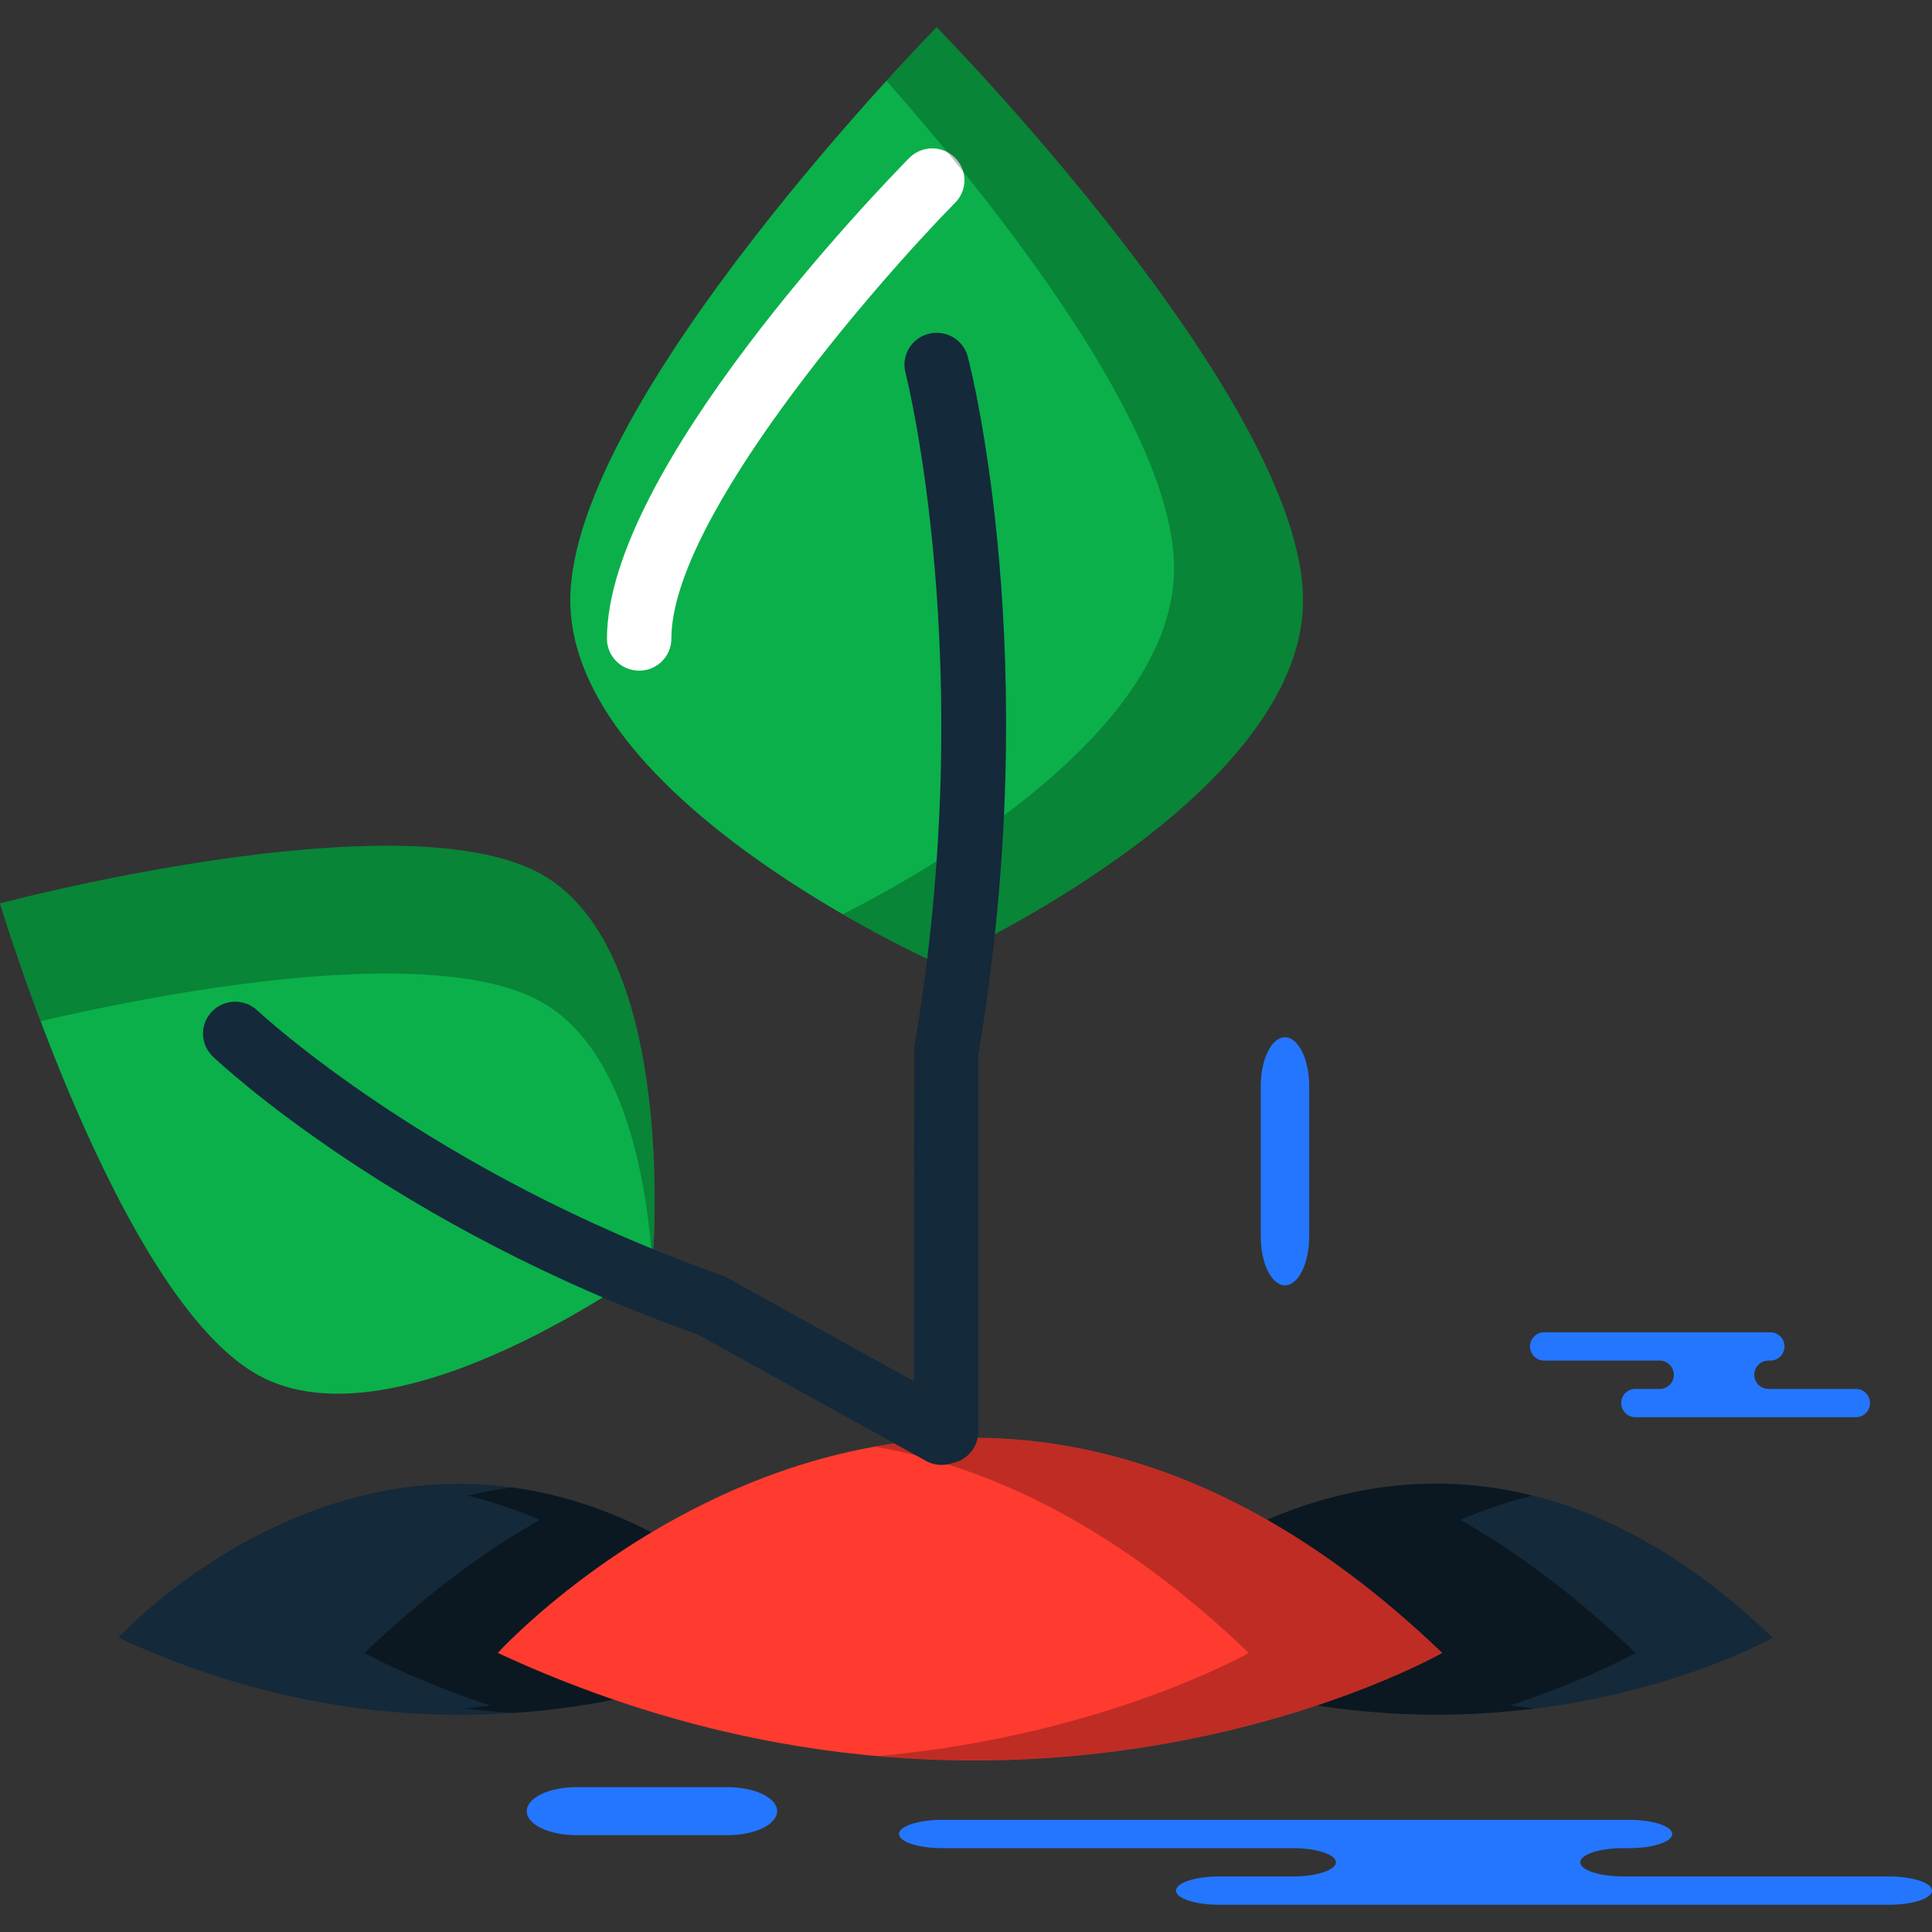 <?xml version="1.0" encoding="iso-8859-1"?>
<!-- Generator: Adobe Illustrator 19.1.0, SVG Export Plug-In . SVG Version: 6.00 Build 0)  -->
<svg version="1.1" id="Capa_1" xmlns="http://www.w3.org/2000/svg" xmlns:xlink="http://www.w3.org/1999/xlink" x="0px" y="0px"
	 viewBox="0 0 218.332 218.332" style="enable-background:new 0 0 218.332 218.332;" xml:space="preserve">
<rect x="0" y="0" width="218.332" height="218.332" fill="#333333" stroke="none"/>
<g>
	<g id="group-52svg">
		<path id="path-1_116_" style="fill:#142A3B;" d="M143.18,171.76c6.451,3.674,13.072,8.585,19.797,15.032
			c0,0-5.176,2.943-14.175,5.933c29.969,4.651,51.533-7.65,51.533-7.65C178.093,163.752,157.426,165.62,143.18,171.76z"/>
		<path id="path-2_116_" style="fill:#142A3B;" d="M56.258,186.792c0,0,6.449-7.096,17.366-13.62
			c-33.63-17.342-60.244,11.903-60.244,11.903c22.117,10.27,42.05,9.78,56.034,6.988C65.1,190.584,60.716,188.863,56.258,186.792z"
			/>
		<path id="path-3_116_" style="opacity:0.45;fill:#020403;enable-background:new    ;" d="M170.657,192.725
			c8.999-2.99,14.174-5.933,14.174-5.933c-6.725-6.447-13.345-11.358-19.796-15.032c2.518-1.085,5.245-2.025,8.137-2.739
			c-11.501-2.877-21.809-0.788-29.992,2.739c6.451,3.674,13.072,8.585,19.797,15.032c0,0-5.176,2.943-14.175,5.933
			c9.132,1.417,17.467,1.25,24.666,0.346C172.531,192.957,171.611,192.873,170.657,192.725z"/>
		<path id="path-4_115_" style="opacity:0.45;fill:#020403;enable-background:new    ;" d="M56.258,186.792
			c0,0,6.449-7.096,17.366-13.62c-5.482-2.828-10.773-4.399-15.798-5.079c-1.633,0.22-3.287,0.506-4.976,0.928
			c2.892,0.714,5.62,1.654,8.138,2.739c-6.45,3.674-13.072,8.585-19.796,15.032c0,0,5.174,2.943,14.174,5.933
			c-0.954,0.148-1.874,0.232-2.811,0.346c1.748,0.22,3.567,0.391,5.443,0.512c4.131-0.281,7.957-0.829,11.416-1.52
			C65.1,190.584,60.716,188.863,56.258,186.792z"/>
		<path id="path-5_115_" style="fill:#FF3A2F;" d="M56.258,186.793c0,0,49.68-54.683,106.719,0
			C162.977,186.793,115.137,214.134,56.258,186.793z"/>
		<path id="path-6_114_" style="opacity:0.25;fill:#020403;enable-background:new    ;" d="M98.951,163.49
			c13.072,2.325,27.368,9.111,42.171,23.302c0,0-16.449,9.382-41.908,11.652c37.52,3.319,63.763-11.652,63.763-11.652
			C139.369,164.16,117.036,160.284,98.951,163.49z"/>
		<path id="path-7_114_" style="fill:#0CB04A;" d="M147.247,67.833c0,22.651-41.399,41.012-41.399,41.012
			S64.449,90.484,64.449,67.833s41.399-64.756,41.399-64.756S147.247,45.182,147.247,67.833z"/>
		<path id="path-8_111_" style="fill:#FFFFFF;" d="M72.23,75.79c-2.01,0-3.639-1.614-3.639-3.605
			c0-19.038,30.658-50.77,34.155-54.325c1.402-1.426,3.709-1.458,5.145-0.068c1.44,1.39,1.47,3.671,0.068,5.098
			c-8.925,9.082-32.09,35.644-32.09,49.295C75.869,74.176,74.239,75.79,72.23,75.79z"/>
		<path id="path-9_105_" style="opacity:0.25;fill:#020403;enable-background:new    ;" d="M105.848,3.077
			c0,0-2.246,2.287-5.669,6.053c12.165,13.792,32.499,39.216,32.499,55.094c0,18.321-27.078,33.832-37.432,39.094
			c6.063,3.508,10.602,5.527,10.602,5.527s41.4-18.361,41.4-41.012S105.848,3.077,105.848,3.077z"/>
		<path id="path-10_97_" style="fill:#142A3B;" d="M106.913,165.407c-2.01,0-3.639-1.615-3.639-3.605l0.052-43.483
			c7.368-43.245-0.916-75.881-1.001-76.206c-0.501-1.927,0.668-3.893,2.612-4.391c1.941-0.497,3.928,0.656,4.433,2.584
			c0.362,1.378,8.736,34.211,1.181,78.913v42.583C110.551,163.792,108.922,165.407,106.913,165.407z"/>
		<path id="path-11_85_" style="fill:#0CB04A;" d="M29.164,155.393c15.787,8.737,44.555-12.498,44.555-12.498
			s3.173-35.401-12.615-44.139C45.317,90.019,0,102.095,0,102.095S13.378,146.655,29.164,155.393z"/>
		<path id="path-12_73_" style="opacity:0.25;fill:#020403;enable-background:new    ;" d="M61.104,113.19
			c9.048,5.007,11.865,18.767,12.624,29.608c0.165-2.007,2.69-35.567-12.624-44.042C45.317,90.019,0,102.094,0,102.094
			s1.699,5.649,4.591,13.307C16.496,112.621,48.382,106.148,61.104,113.19z"/>
		<path id="path-13_61_" style="fill:#142A3B;" d="M106.405,165.547c-0.601,0-1.211-0.147-1.772-0.459L78.82,150.801
			c-34.186-12.128-53.931-30.609-54.757-31.392c-1.452-1.375-1.502-3.654-0.114-5.094c1.388-1.437,3.692-1.491,5.143-0.117
			c0.192,0.181,19.647,18.334,52.459,29.915l0.554,0.248l26.078,14.433c1.754,0.972,2.383,3.168,1.402,4.907
			C108.918,164.881,107.68,165.547,106.405,165.547z"/>
		<path id="path-14_49_" style="fill:#2476FF;" d="M170.147,205.657h13.957c2.691,0,4.873,0.716,4.873,1.599
			c0,0.884-2.182,1.601-4.873,1.601h-0.65c-2.691,0-4.873,0.715-4.873,1.598c0,0.885,2.182,1.599,4.873,1.599h30.005
			c2.691,0,4.873,0.717,4.873,1.601c0,0.883-2.182,1.6-4.873,1.6h-36.058h-39.632c-2.691,0-4.873-0.717-4.873-1.6
			c0-0.884,2.182-1.601,4.873-1.601h8.328c2.691,0,4.872-0.714,4.872-1.599c0-0.883-2.181-1.598-4.872-1.598h-39.633
			c-2.69,0-4.872-0.717-4.872-1.601c0-0.883,2.182-1.599,4.872-1.599h9.367H170.147z"/>
		<path id="path-15_41_" style="fill:#2476FF;" d="M82.237,207.389c3.086,0,5.588-1.215,5.588-2.713s-2.502-2.713-5.588-2.713
			H65.112c-3.086,0-5.587,1.215-5.587,2.713s2.501,2.713,5.587,2.713H82.237z"/>
		<path id="path-16_33_" style="fill:#2476FF;" d="M142.474,139.72c0,3.057,1.226,5.536,2.738,5.536
			c1.513,0,2.739-2.479,2.739-5.536v-16.964c0-3.058-1.226-5.536-2.739-5.536c-1.512,0-2.738,2.478-2.738,5.536V139.72z"/>
		<path id="path-17_29_" style="fill:#2476FF;" d="M195.469,150.56h4.594c0.885,0,1.603,0.715,1.603,1.599s-0.718,1.6-1.603,1.6
			h-0.214c-0.886,0-1.603,0.716-1.603,1.6c0,0.883,0.717,1.599,1.603,1.599h9.876c0.886,0,1.604,0.715,1.604,1.599
			s-0.718,1.6-1.604,1.6h-11.869h-13.045c-0.885,0-1.603-0.716-1.603-1.6s0.718-1.599,1.603-1.599h2.741
			c0.886,0,1.605-0.716,1.605-1.599c0-0.884-0.719-1.6-1.605-1.6h-13.044c-0.886,0-1.604-0.716-1.604-1.6s0.718-1.599,1.604-1.599
			h3.083H195.469z"/>
	</g>
</g>
<g>
</g>
<g>
</g>
<g>
</g>
<g>
</g>
<g>
</g>
<g>
</g>
<g>
</g>
<g>
</g>
<g>
</g>
<g>
</g>
<g>
</g>
<g>
</g>
<g>
</g>
<g>
</g>
<g>
</g>
</svg>
